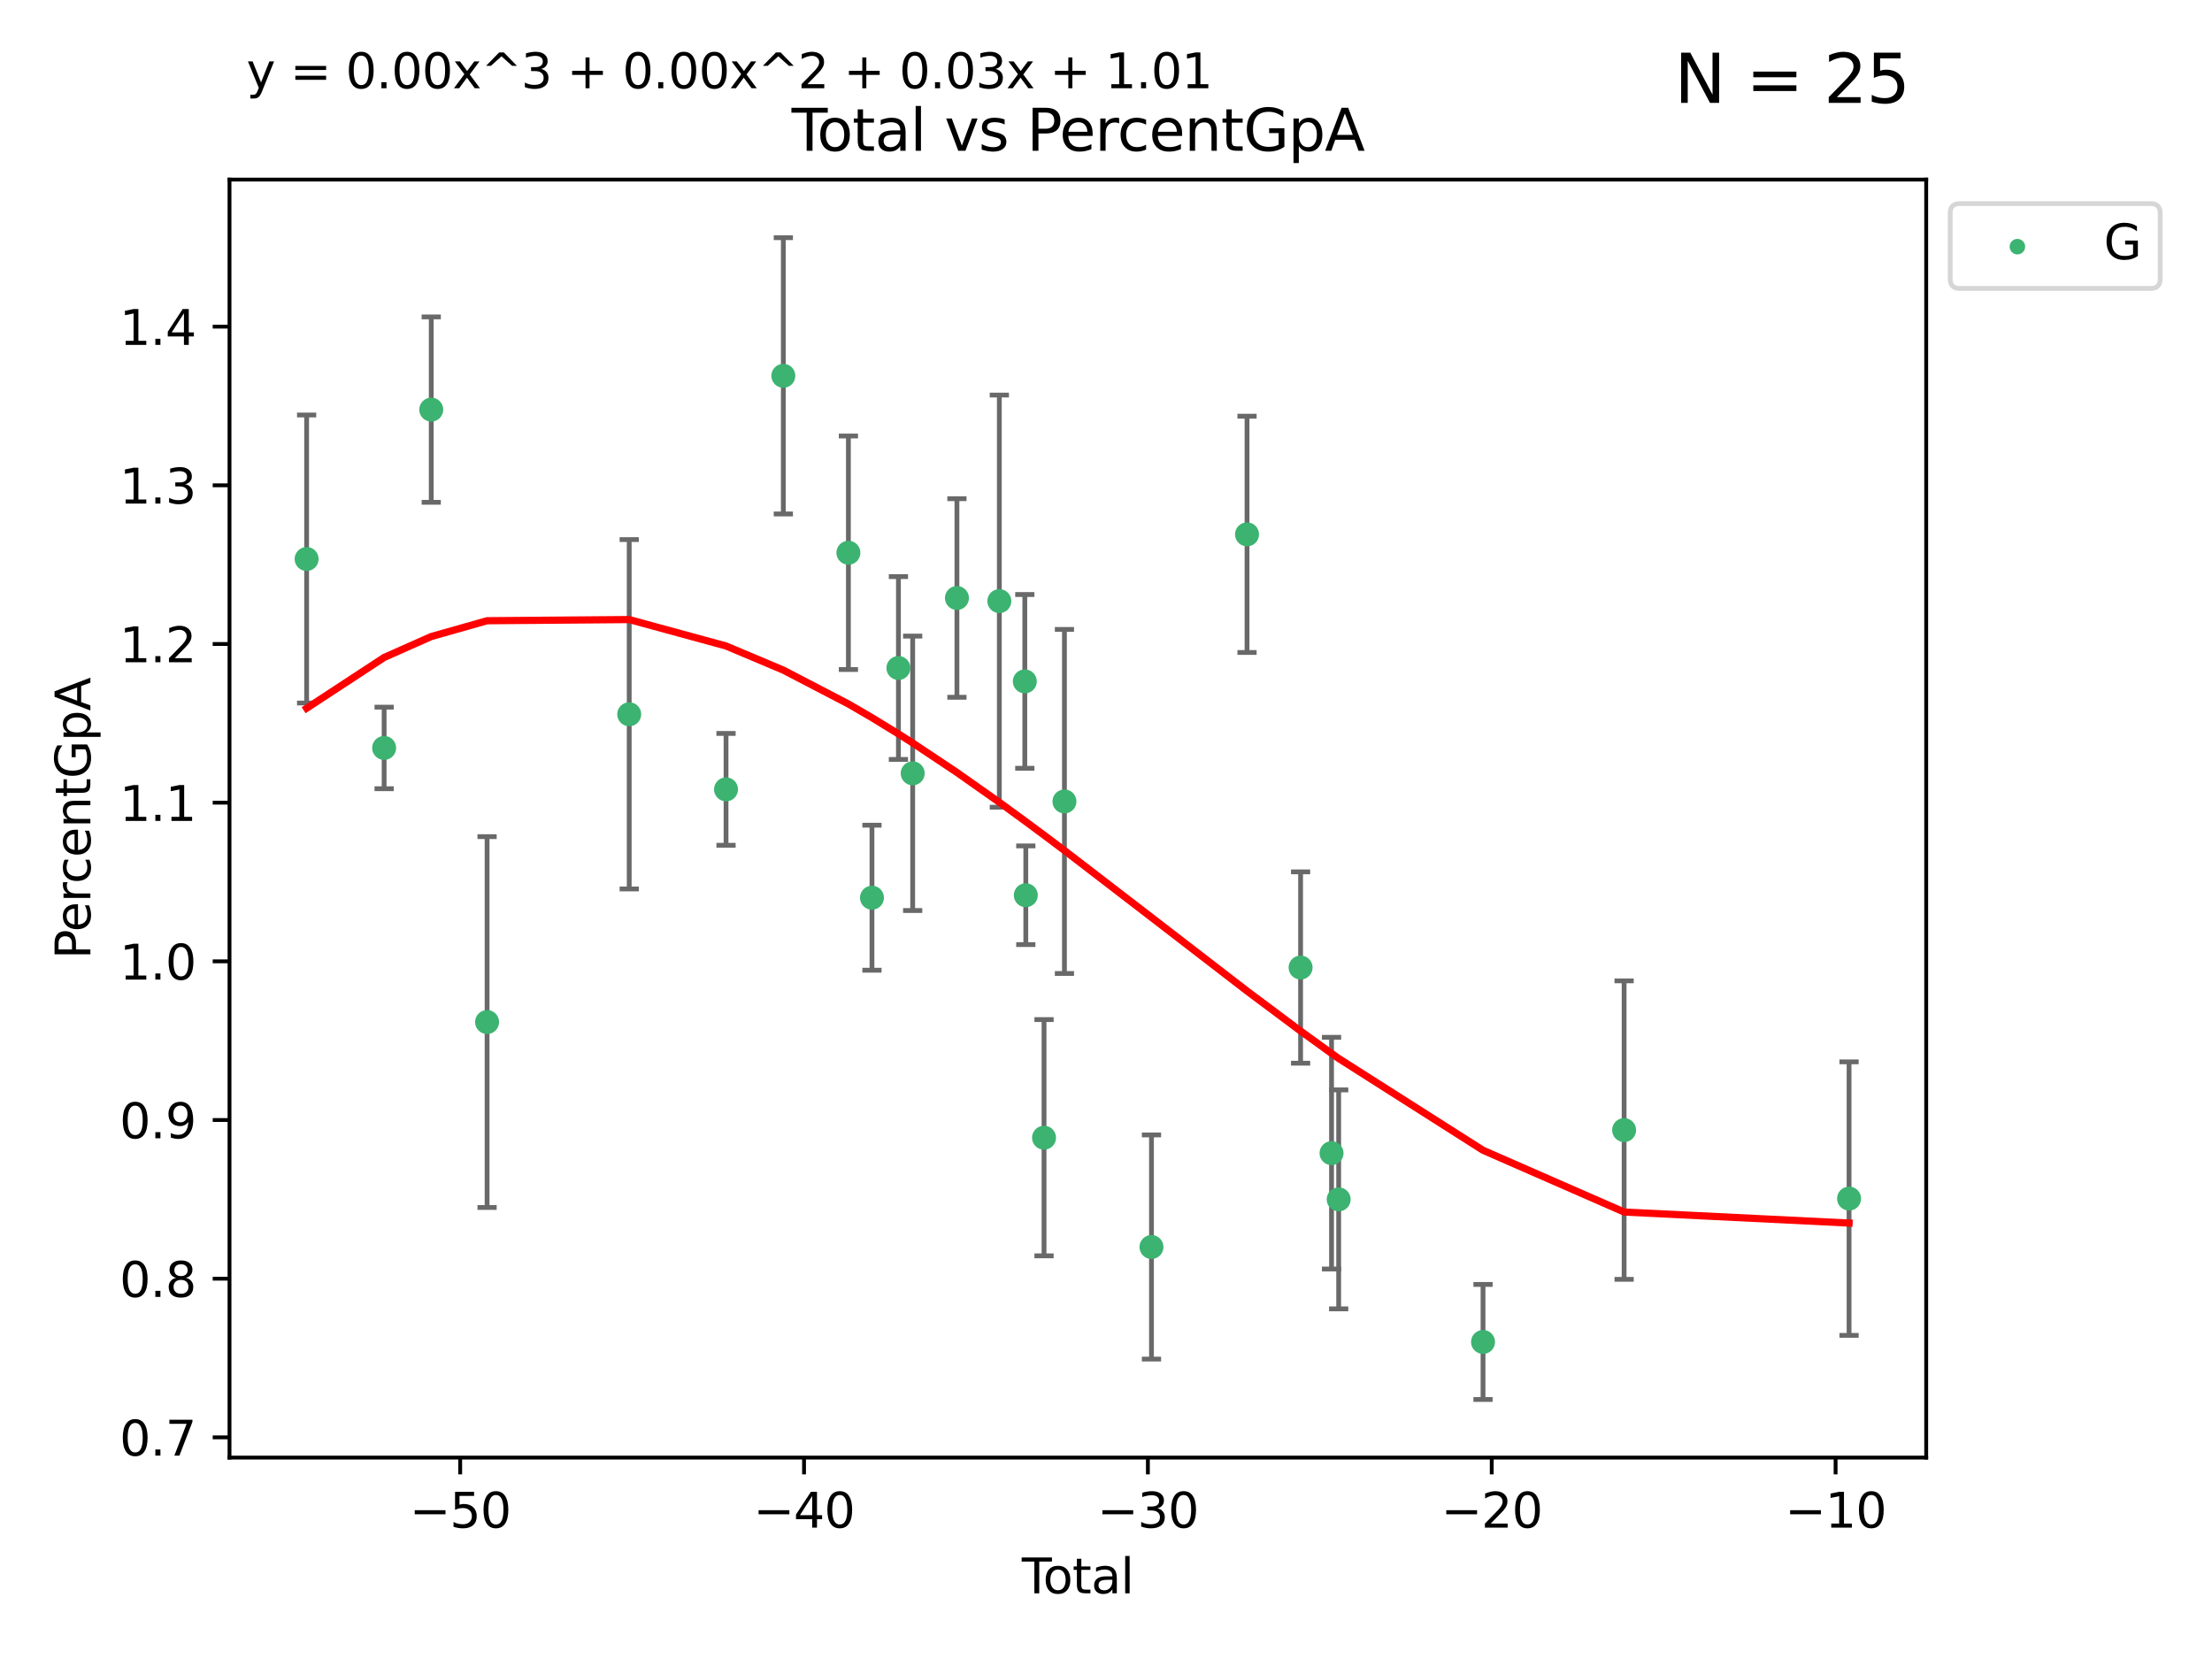 <?xml version="1.0" encoding="utf-8" standalone="no"?>
<!DOCTYPE svg PUBLIC "-//W3C//DTD SVG 1.1//EN"
  "http://www.w3.org/Graphics/SVG/1.1/DTD/svg11.dtd">
<svg xmlns:xlink="http://www.w3.org/1999/xlink" width="460.8pt" height="345.6pt" viewBox="0 0 460.8 345.6" xmlns="http://www.w3.org/2000/svg" version="1.1">
 <defs>
  <style type="text/css">*{stroke-linejoin: round; stroke-linecap: butt}</style>
 </defs>
 <g id="figure_1">
  <g id="patch_1">
   <path d="M 0 345.6 
L 460.8 345.6 
L 460.8 0 
L 0 0 
z
" style="fill: #ffffff"/>
  </g>
  <g id="axes_1">
   <g id="patch_2">
    <path d="M 47.81 303.64 
L 401.26 303.64 
L 401.26 37.411 
L 47.81 37.411 
z
" style="fill: #ffffff"/>
   </g>
   <g id="PathCollection_1">
    <defs>
     <path id="m20fba98074" d="M 0 1.118 
C 0.297 1.118 0.581 1 0.791 0.791 
C 1 0.581 1.118 0.297 1.118 0 
C 1.118 -0.297 1 -0.581 0.791 -0.791 
C 0.581 -1 0.297 -1.118 0 -1.118 
C -0.297 -1.118 -0.581 -1 -0.791 -0.791 
C -1 -0.581 -1.118 -0.297 -1.118 0 
C -1.118 0.297 -1 0.581 -0.791 0.791 
C -0.581 1 -0.297 1.118 0 1.118 
z
" style="stroke: #3cb371"/>
    </defs>
    <g clip-path="url(#pe7d09409d3)">
     <use xlink:href="#m20fba98074" x="63.876" y="116.451" style="fill: #3cb371; stroke: #3cb371"/>
     <use xlink:href="#m20fba98074" x="80.023" y="155.808" style="fill: #3cb371; stroke: #3cb371"/>
     <use xlink:href="#m20fba98074" x="89.836" y="85.33" style="fill: #3cb371; stroke: #3cb371"/>
     <use xlink:href="#m20fba98074" x="101.468" y="212.912" style="fill: #3cb371; stroke: #3cb371"/>
     <use xlink:href="#m20fba98074" x="131.077" y="148.794" style="fill: #3cb371; stroke: #3cb371"/>
     <use xlink:href="#m20fba98074" x="151.246" y="164.439" style="fill: #3cb371; stroke: #3cb371"/>
     <use xlink:href="#m20fba98074" x="163.184" y="78.289" style="fill: #3cb371; stroke: #3cb371"/>
     <use xlink:href="#m20fba98074" x="176.738" y="115.147" style="fill: #3cb371; stroke: #3cb371"/>
     <use xlink:href="#m20fba98074" x="181.647" y="187.009" style="fill: #3cb371; stroke: #3cb371"/>
     <use xlink:href="#m20fba98074" x="187.159" y="139.158" style="fill: #3cb371; stroke: #3cb371"/>
     <use xlink:href="#m20fba98074" x="190.128" y="161.096" style="fill: #3cb371; stroke: #3cb371"/>
     <use xlink:href="#m20fba98074" x="199.347" y="124.574" style="fill: #3cb371; stroke: #3cb371"/>
     <use xlink:href="#m20fba98074" x="208.179" y="125.226" style="fill: #3cb371; stroke: #3cb371"/>
     <use xlink:href="#m20fba98074" x="213.486" y="141.947" style="fill: #3cb371; stroke: #3cb371"/>
     <use xlink:href="#m20fba98074" x="213.693" y="186.493" style="fill: #3cb371; stroke: #3cb371"/>
     <use xlink:href="#m20fba98074" x="217.491" y="237.005" style="fill: #3cb371; stroke: #3cb371"/>
     <use xlink:href="#m20fba98074" x="221.743" y="166.954" style="fill: #3cb371; stroke: #3cb371"/>
     <use xlink:href="#m20fba98074" x="239.874" y="259.772" style="fill: #3cb371; stroke: #3cb371"/>
     <use xlink:href="#m20fba98074" x="259.778" y="111.315" style="fill: #3cb371; stroke: #3cb371"/>
     <use xlink:href="#m20fba98074" x="270.937" y="201.554" style="fill: #3cb371; stroke: #3cb371"/>
     <use xlink:href="#m20fba98074" x="277.384" y="240.221" style="fill: #3cb371; stroke: #3cb371"/>
     <use xlink:href="#m20fba98074" x="278.871" y="249.853" style="fill: #3cb371; stroke: #3cb371"/>
     <use xlink:href="#m20fba98074" x="308.941" y="279.555" style="fill: #3cb371; stroke: #3cb371"/>
     <use xlink:href="#m20fba98074" x="338.333" y="235.418" style="fill: #3cb371; stroke: #3cb371"/>
     <use xlink:href="#m20fba98074" x="385.194" y="249.689" style="fill: #3cb371; stroke: #3cb371"/>
    </g>
   </g>
   <g id="matplotlib.axis_1">
    <g id="xtick_1">
     <g id="line2d_1">
      <defs>
       <path id="m1346066642" d="M 0 0 
L 0 3.5 
" style="stroke: #000000; stroke-width: 0.8"/>
      </defs>
      <g>
       <use xlink:href="#m1346066642" x="95.864" y="303.64" style="stroke: #000000; stroke-width: 0.8"/>
      </g>
     </g>
     <g id="text_1">
      <!-- −50 -->
      <g transform="translate(85.312 318.238)scale(0.1 -0.1)">
       <defs>
        <path id="DejaVuSans-2212" d="M 678 2272 
L 4684 2272 
L 4684 1741 
L 678 1741 
L 678 2272 
z
" transform="scale(0.016)"/>
        <path id="DejaVuSans-35" d="M 691 4666 
L 3169 4666 
L 3169 4134 
L 1269 4134 
L 1269 2991 
Q 1406 3038 1543 3061 
Q 1681 3084 1819 3084 
Q 2600 3084 3056 2656 
Q 3513 2228 3513 1497 
Q 3513 744 3044 326 
Q 2575 -91 1722 -91 
Q 1428 -91 1123 -41 
Q 819 9 494 109 
L 494 744 
Q 775 591 1075 516 
Q 1375 441 1709 441 
Q 2250 441 2565 725 
Q 2881 1009 2881 1497 
Q 2881 1984 2565 2268 
Q 2250 2553 1709 2553 
Q 1456 2553 1204 2497 
Q 953 2441 691 2322 
L 691 4666 
z
" transform="scale(0.016)"/>
        <path id="DejaVuSans-30" d="M 2034 4250 
Q 1547 4250 1301 3770 
Q 1056 3291 1056 2328 
Q 1056 1369 1301 889 
Q 1547 409 2034 409 
Q 2525 409 2770 889 
Q 3016 1369 3016 2328 
Q 3016 3291 2770 3770 
Q 2525 4250 2034 4250 
z
M 2034 4750 
Q 2819 4750 3233 4129 
Q 3647 3509 3647 2328 
Q 3647 1150 3233 529 
Q 2819 -91 2034 -91 
Q 1250 -91 836 529 
Q 422 1150 422 2328 
Q 422 3509 836 4129 
Q 1250 4750 2034 4750 
z
" transform="scale(0.016)"/>
       </defs>
       <use xlink:href="#DejaVuSans-2212"/>
       <use xlink:href="#DejaVuSans-35" x="83.789"/>
       <use xlink:href="#DejaVuSans-30" x="147.412"/>
      </g>
     </g>
    </g>
    <g id="xtick_2">
     <g id="line2d_2">
      <g>
       <use xlink:href="#m1346066642" x="167.495" y="303.64" style="stroke: #000000; stroke-width: 0.8"/>
      </g>
     </g>
     <g id="text_2">
      <!-- −40 -->
      <g transform="translate(156.942 318.238)scale(0.1 -0.1)">
       <defs>
        <path id="DejaVuSans-34" d="M 2419 4116 
L 825 1625 
L 2419 1625 
L 2419 4116 
z
M 2253 4666 
L 3047 4666 
L 3047 1625 
L 3713 1625 
L 3713 1100 
L 3047 1100 
L 3047 0 
L 2419 0 
L 2419 1100 
L 313 1100 
L 313 1709 
L 2253 4666 
z
" transform="scale(0.016)"/>
       </defs>
       <use xlink:href="#DejaVuSans-2212"/>
       <use xlink:href="#DejaVuSans-34" x="83.789"/>
       <use xlink:href="#DejaVuSans-30" x="147.412"/>
      </g>
     </g>
    </g>
    <g id="xtick_3">
     <g id="line2d_3">
      <g>
       <use xlink:href="#m1346066642" x="239.125" y="303.64" style="stroke: #000000; stroke-width: 0.8"/>
      </g>
     </g>
     <g id="text_3">
      <!-- −30 -->
      <g transform="translate(228.573 318.238)scale(0.1 -0.1)">
       <defs>
        <path id="DejaVuSans-33" d="M 2597 2516 
Q 3050 2419 3304 2112 
Q 3559 1806 3559 1356 
Q 3559 666 3084 287 
Q 2609 -91 1734 -91 
Q 1441 -91 1130 -33 
Q 819 25 488 141 
L 488 750 
Q 750 597 1062 519 
Q 1375 441 1716 441 
Q 2309 441 2620 675 
Q 2931 909 2931 1356 
Q 2931 1769 2642 2001 
Q 2353 2234 1838 2234 
L 1294 2234 
L 1294 2753 
L 1863 2753 
Q 2328 2753 2575 2939 
Q 2822 3125 2822 3475 
Q 2822 3834 2567 4026 
Q 2313 4219 1838 4219 
Q 1578 4219 1281 4162 
Q 984 4106 628 3988 
L 628 4550 
Q 988 4650 1302 4700 
Q 1616 4750 1894 4750 
Q 2613 4750 3031 4423 
Q 3450 4097 3450 3541 
Q 3450 3153 3228 2886 
Q 3006 2619 2597 2516 
z
" transform="scale(0.016)"/>
       </defs>
       <use xlink:href="#DejaVuSans-2212"/>
       <use xlink:href="#DejaVuSans-33" x="83.789"/>
       <use xlink:href="#DejaVuSans-30" x="147.412"/>
      </g>
     </g>
    </g>
    <g id="xtick_4">
     <g id="line2d_4">
      <g>
       <use xlink:href="#m1346066642" x="310.756" y="303.64" style="stroke: #000000; stroke-width: 0.8"/>
      </g>
     </g>
     <g id="text_4">
      <!-- −20 -->
      <g transform="translate(300.203 318.238)scale(0.1 -0.1)">
       <defs>
        <path id="DejaVuSans-32" d="M 1228 531 
L 3431 531 
L 3431 0 
L 469 0 
L 469 531 
Q 828 903 1448 1529 
Q 2069 2156 2228 2338 
Q 2531 2678 2651 2914 
Q 2772 3150 2772 3378 
Q 2772 3750 2511 3984 
Q 2250 4219 1831 4219 
Q 1534 4219 1204 4116 
Q 875 4013 500 3803 
L 500 4441 
Q 881 4594 1212 4672 
Q 1544 4750 1819 4750 
Q 2544 4750 2975 4387 
Q 3406 4025 3406 3419 
Q 3406 3131 3298 2873 
Q 3191 2616 2906 2266 
Q 2828 2175 2409 1742 
Q 1991 1309 1228 531 
z
" transform="scale(0.016)"/>
       </defs>
       <use xlink:href="#DejaVuSans-2212"/>
       <use xlink:href="#DejaVuSans-32" x="83.789"/>
       <use xlink:href="#DejaVuSans-30" x="147.412"/>
      </g>
     </g>
    </g>
    <g id="xtick_5">
     <g id="line2d_5">
      <g>
       <use xlink:href="#m1346066642" x="382.386" y="303.64" style="stroke: #000000; stroke-width: 0.8"/>
      </g>
     </g>
     <g id="text_5">
      <!-- −10 -->
      <g transform="translate(371.834 318.238)scale(0.1 -0.1)">
       <defs>
        <path id="DejaVuSans-31" d="M 794 531 
L 1825 531 
L 1825 4091 
L 703 3866 
L 703 4441 
L 1819 4666 
L 2450 4666 
L 2450 531 
L 3481 531 
L 3481 0 
L 794 0 
L 794 531 
z
" transform="scale(0.016)"/>
       </defs>
       <use xlink:href="#DejaVuSans-2212"/>
       <use xlink:href="#DejaVuSans-31" x="83.789"/>
       <use xlink:href="#DejaVuSans-30" x="147.412"/>
      </g>
     </g>
    </g>
    <g id="text_6">
     <!-- Total -->
     <g transform="translate(212.858 331.917)scale(0.1 -0.1)">
      <defs>
       <path id="DejaVuSans-54" d="M -19 4666 
L 3928 4666 
L 3928 4134 
L 2272 4134 
L 2272 0 
L 1638 0 
L 1638 4134 
L -19 4134 
L -19 4666 
z
" transform="scale(0.016)"/>
       <path id="DejaVuSans-6f" d="M 1959 3097 
Q 1497 3097 1228 2736 
Q 959 2375 959 1747 
Q 959 1119 1226 758 
Q 1494 397 1959 397 
Q 2419 397 2687 759 
Q 2956 1122 2956 1747 
Q 2956 2369 2687 2733 
Q 2419 3097 1959 3097 
z
M 1959 3584 
Q 2709 3584 3137 3096 
Q 3566 2609 3566 1747 
Q 3566 888 3137 398 
Q 2709 -91 1959 -91 
Q 1206 -91 779 398 
Q 353 888 353 1747 
Q 353 2609 779 3096 
Q 1206 3584 1959 3584 
z
" transform="scale(0.016)"/>
       <path id="DejaVuSans-74" d="M 1172 4494 
L 1172 3500 
L 2356 3500 
L 2356 3053 
L 1172 3053 
L 1172 1153 
Q 1172 725 1289 603 
Q 1406 481 1766 481 
L 2356 481 
L 2356 0 
L 1766 0 
Q 1100 0 847 248 
Q 594 497 594 1153 
L 594 3053 
L 172 3053 
L 172 3500 
L 594 3500 
L 594 4494 
L 1172 4494 
z
" transform="scale(0.016)"/>
       <path id="DejaVuSans-61" d="M 2194 1759 
Q 1497 1759 1228 1600 
Q 959 1441 959 1056 
Q 959 750 1161 570 
Q 1363 391 1709 391 
Q 2188 391 2477 730 
Q 2766 1069 2766 1631 
L 2766 1759 
L 2194 1759 
z
M 3341 1997 
L 3341 0 
L 2766 0 
L 2766 531 
Q 2569 213 2275 61 
Q 1981 -91 1556 -91 
Q 1019 -91 701 211 
Q 384 513 384 1019 
Q 384 1609 779 1909 
Q 1175 2209 1959 2209 
L 2766 2209 
L 2766 2266 
Q 2766 2663 2505 2880 
Q 2244 3097 1772 3097 
Q 1472 3097 1187 3025 
Q 903 2953 641 2809 
L 641 3341 
Q 956 3463 1253 3523 
Q 1550 3584 1831 3584 
Q 2591 3584 2966 3190 
Q 3341 2797 3341 1997 
z
" transform="scale(0.016)"/>
       <path id="DejaVuSans-6c" d="M 603 4863 
L 1178 4863 
L 1178 0 
L 603 0 
L 603 4863 
z
" transform="scale(0.016)"/>
      </defs>
      <use xlink:href="#DejaVuSans-54"/>
      <use xlink:href="#DejaVuSans-6f" x="44.084"/>
      <use xlink:href="#DejaVuSans-74" x="105.266"/>
      <use xlink:href="#DejaVuSans-61" x="144.475"/>
      <use xlink:href="#DejaVuSans-6c" x="205.754"/>
     </g>
    </g>
   </g>
   <g id="matplotlib.axis_2">
    <g id="ytick_1">
     <g id="line2d_6">
      <defs>
       <path id="ma5663b2422" d="M 0 0 
L -3.5 0 
" style="stroke: #000000; stroke-width: 0.8"/>
      </defs>
      <g>
       <use xlink:href="#ma5663b2422" x="47.81" y="299.428" style="stroke: #000000; stroke-width: 0.8"/>
      </g>
     </g>
     <g id="text_7">
      <!-- 0.7 -->
      <g transform="translate(24.907 303.227)scale(0.1 -0.1)">
       <defs>
        <path id="DejaVuSans-2e" d="M 684 794 
L 1344 794 
L 1344 0 
L 684 0 
L 684 794 
z
" transform="scale(0.016)"/>
        <path id="DejaVuSans-37" d="M 525 4666 
L 3525 4666 
L 3525 4397 
L 1831 0 
L 1172 0 
L 2766 4134 
L 525 4134 
L 525 4666 
z
" transform="scale(0.016)"/>
       </defs>
       <use xlink:href="#DejaVuSans-30"/>
       <use xlink:href="#DejaVuSans-2e" x="63.623"/>
       <use xlink:href="#DejaVuSans-37" x="95.41"/>
      </g>
     </g>
    </g>
    <g id="ytick_2">
     <g id="line2d_7">
      <g>
       <use xlink:href="#ma5663b2422" x="47.81" y="266.374" style="stroke: #000000; stroke-width: 0.8"/>
      </g>
     </g>
     <g id="text_8">
      <!-- 0.8 -->
      <g transform="translate(24.907 270.173)scale(0.1 -0.1)">
       <defs>
        <path id="DejaVuSans-38" d="M 2034 2216 
Q 1584 2216 1326 1975 
Q 1069 1734 1069 1313 
Q 1069 891 1326 650 
Q 1584 409 2034 409 
Q 2484 409 2743 651 
Q 3003 894 3003 1313 
Q 3003 1734 2745 1975 
Q 2488 2216 2034 2216 
z
M 1403 2484 
Q 997 2584 770 2862 
Q 544 3141 544 3541 
Q 544 4100 942 4425 
Q 1341 4750 2034 4750 
Q 2731 4750 3128 4425 
Q 3525 4100 3525 3541 
Q 3525 3141 3298 2862 
Q 3072 2584 2669 2484 
Q 3125 2378 3379 2068 
Q 3634 1759 3634 1313 
Q 3634 634 3220 271 
Q 2806 -91 2034 -91 
Q 1263 -91 848 271 
Q 434 634 434 1313 
Q 434 1759 690 2068 
Q 947 2378 1403 2484 
z
M 1172 3481 
Q 1172 3119 1398 2916 
Q 1625 2713 2034 2713 
Q 2441 2713 2670 2916 
Q 2900 3119 2900 3481 
Q 2900 3844 2670 4047 
Q 2441 4250 2034 4250 
Q 1625 4250 1398 4047 
Q 1172 3844 1172 3481 
z
" transform="scale(0.016)"/>
       </defs>
       <use xlink:href="#DejaVuSans-30"/>
       <use xlink:href="#DejaVuSans-2e" x="63.623"/>
       <use xlink:href="#DejaVuSans-38" x="95.41"/>
      </g>
     </g>
    </g>
    <g id="ytick_3">
     <g id="line2d_8">
      <g>
       <use xlink:href="#ma5663b2422" x="47.81" y="233.319" style="stroke: #000000; stroke-width: 0.8"/>
      </g>
     </g>
     <g id="text_9">
      <!-- 0.9 -->
      <g transform="translate(24.907 237.118)scale(0.1 -0.1)">
       <defs>
        <path id="DejaVuSans-39" d="M 703 97 
L 703 672 
Q 941 559 1184 500 
Q 1428 441 1663 441 
Q 2288 441 2617 861 
Q 2947 1281 2994 2138 
Q 2813 1869 2534 1725 
Q 2256 1581 1919 1581 
Q 1219 1581 811 2004 
Q 403 2428 403 3163 
Q 403 3881 828 4315 
Q 1253 4750 1959 4750 
Q 2769 4750 3195 4129 
Q 3622 3509 3622 2328 
Q 3622 1225 3098 567 
Q 2575 -91 1691 -91 
Q 1453 -91 1209 -44 
Q 966 3 703 97 
z
M 1959 2075 
Q 2384 2075 2632 2365 
Q 2881 2656 2881 3163 
Q 2881 3666 2632 3958 
Q 2384 4250 1959 4250 
Q 1534 4250 1286 3958 
Q 1038 3666 1038 3163 
Q 1038 2656 1286 2365 
Q 1534 2075 1959 2075 
z
" transform="scale(0.016)"/>
       </defs>
       <use xlink:href="#DejaVuSans-30"/>
       <use xlink:href="#DejaVuSans-2e" x="63.623"/>
       <use xlink:href="#DejaVuSans-39" x="95.41"/>
      </g>
     </g>
    </g>
    <g id="ytick_4">
     <g id="line2d_9">
      <g>
       <use xlink:href="#ma5663b2422" x="47.81" y="200.265" style="stroke: #000000; stroke-width: 0.8"/>
      </g>
     </g>
     <g id="text_10">
      <!-- 1.0 -->
      <g transform="translate(24.907 204.064)scale(0.1 -0.1)">
       <use xlink:href="#DejaVuSans-31"/>
       <use xlink:href="#DejaVuSans-2e" x="63.623"/>
       <use xlink:href="#DejaVuSans-30" x="95.41"/>
      </g>
     </g>
    </g>
    <g id="ytick_5">
     <g id="line2d_10">
      <g>
       <use xlink:href="#ma5663b2422" x="47.81" y="167.21" style="stroke: #000000; stroke-width: 0.8"/>
      </g>
     </g>
     <g id="text_11">
      <!-- 1.1 -->
      <g transform="translate(24.907 171.01)scale(0.1 -0.1)">
       <use xlink:href="#DejaVuSans-31"/>
       <use xlink:href="#DejaVuSans-2e" x="63.623"/>
       <use xlink:href="#DejaVuSans-31" x="95.41"/>
      </g>
     </g>
    </g>
    <g id="ytick_6">
     <g id="line2d_11">
      <g>
       <use xlink:href="#ma5663b2422" x="47.81" y="134.156" style="stroke: #000000; stroke-width: 0.8"/>
      </g>
     </g>
     <g id="text_12">
      <!-- 1.2 -->
      <g transform="translate(24.907 137.955)scale(0.1 -0.1)">
       <use xlink:href="#DejaVuSans-31"/>
       <use xlink:href="#DejaVuSans-2e" x="63.623"/>
       <use xlink:href="#DejaVuSans-32" x="95.41"/>
      </g>
     </g>
    </g>
    <g id="ytick_7">
     <g id="line2d_12">
      <g>
       <use xlink:href="#ma5663b2422" x="47.81" y="101.101" style="stroke: #000000; stroke-width: 0.8"/>
      </g>
     </g>
     <g id="text_13">
      <!-- 1.3 -->
      <g transform="translate(24.907 104.901)scale(0.1 -0.1)">
       <use xlink:href="#DejaVuSans-31"/>
       <use xlink:href="#DejaVuSans-2e" x="63.623"/>
       <use xlink:href="#DejaVuSans-33" x="95.41"/>
      </g>
     </g>
    </g>
    <g id="ytick_8">
     <g id="line2d_13">
      <g>
       <use xlink:href="#ma5663b2422" x="47.81" y="68.047" style="stroke: #000000; stroke-width: 0.8"/>
      </g>
     </g>
     <g id="text_14">
      <!-- 1.4 -->
      <g transform="translate(24.907 71.846)scale(0.1 -0.1)">
       <use xlink:href="#DejaVuSans-31"/>
       <use xlink:href="#DejaVuSans-2e" x="63.623"/>
       <use xlink:href="#DejaVuSans-34" x="95.41"/>
      </g>
     </g>
    </g>
    <g id="text_15">
     <!-- PercentGpA -->
     <g transform="translate(18.827 199.802)rotate(-90)scale(0.1 -0.1)">
      <defs>
       <path id="DejaVuSans-50" d="M 1259 4147 
L 1259 2394 
L 2053 2394 
Q 2494 2394 2734 2622 
Q 2975 2850 2975 3272 
Q 2975 3691 2734 3919 
Q 2494 4147 2053 4147 
L 1259 4147 
z
M 628 4666 
L 2053 4666 
Q 2838 4666 3239 4311 
Q 3641 3956 3641 3272 
Q 3641 2581 3239 2228 
Q 2838 1875 2053 1875 
L 1259 1875 
L 1259 0 
L 628 0 
L 628 4666 
z
" transform="scale(0.016)"/>
       <path id="DejaVuSans-65" d="M 3597 1894 
L 3597 1613 
L 953 1613 
Q 991 1019 1311 708 
Q 1631 397 2203 397 
Q 2534 397 2845 478 
Q 3156 559 3463 722 
L 3463 178 
Q 3153 47 2828 -22 
Q 2503 -91 2169 -91 
Q 1331 -91 842 396 
Q 353 884 353 1716 
Q 353 2575 817 3079 
Q 1281 3584 2069 3584 
Q 2775 3584 3186 3129 
Q 3597 2675 3597 1894 
z
M 3022 2063 
Q 3016 2534 2758 2815 
Q 2500 3097 2075 3097 
Q 1594 3097 1305 2825 
Q 1016 2553 972 2059 
L 3022 2063 
z
" transform="scale(0.016)"/>
       <path id="DejaVuSans-72" d="M 2631 2963 
Q 2534 3019 2420 3045 
Q 2306 3072 2169 3072 
Q 1681 3072 1420 2755 
Q 1159 2438 1159 1844 
L 1159 0 
L 581 0 
L 581 3500 
L 1159 3500 
L 1159 2956 
Q 1341 3275 1631 3429 
Q 1922 3584 2338 3584 
Q 2397 3584 2469 3576 
Q 2541 3569 2628 3553 
L 2631 2963 
z
" transform="scale(0.016)"/>
       <path id="DejaVuSans-63" d="M 3122 3366 
L 3122 2828 
Q 2878 2963 2633 3030 
Q 2388 3097 2138 3097 
Q 1578 3097 1268 2742 
Q 959 2388 959 1747 
Q 959 1106 1268 751 
Q 1578 397 2138 397 
Q 2388 397 2633 464 
Q 2878 531 3122 666 
L 3122 134 
Q 2881 22 2623 -34 
Q 2366 -91 2075 -91 
Q 1284 -91 818 406 
Q 353 903 353 1747 
Q 353 2603 823 3093 
Q 1294 3584 2113 3584 
Q 2378 3584 2631 3529 
Q 2884 3475 3122 3366 
z
" transform="scale(0.016)"/>
       <path id="DejaVuSans-6e" d="M 3513 2113 
L 3513 0 
L 2938 0 
L 2938 2094 
Q 2938 2591 2744 2837 
Q 2550 3084 2163 3084 
Q 1697 3084 1428 2787 
Q 1159 2491 1159 1978 
L 1159 0 
L 581 0 
L 581 3500 
L 1159 3500 
L 1159 2956 
Q 1366 3272 1645 3428 
Q 1925 3584 2291 3584 
Q 2894 3584 3203 3211 
Q 3513 2838 3513 2113 
z
" transform="scale(0.016)"/>
       <path id="DejaVuSans-47" d="M 3809 666 
L 3809 1919 
L 2778 1919 
L 2778 2438 
L 4434 2438 
L 4434 434 
Q 4069 175 3628 42 
Q 3188 -91 2688 -91 
Q 1594 -91 976 548 
Q 359 1188 359 2328 
Q 359 3472 976 4111 
Q 1594 4750 2688 4750 
Q 3144 4750 3555 4637 
Q 3966 4525 4313 4306 
L 4313 3634 
Q 3963 3931 3569 4081 
Q 3175 4231 2741 4231 
Q 1884 4231 1454 3753 
Q 1025 3275 1025 2328 
Q 1025 1384 1454 906 
Q 1884 428 2741 428 
Q 3075 428 3337 486 
Q 3600 544 3809 666 
z
" transform="scale(0.016)"/>
       <path id="DejaVuSans-70" d="M 1159 525 
L 1159 -1331 
L 581 -1331 
L 581 3500 
L 1159 3500 
L 1159 2969 
Q 1341 3281 1617 3432 
Q 1894 3584 2278 3584 
Q 2916 3584 3314 3078 
Q 3713 2572 3713 1747 
Q 3713 922 3314 415 
Q 2916 -91 2278 -91 
Q 1894 -91 1617 61 
Q 1341 213 1159 525 
z
M 3116 1747 
Q 3116 2381 2855 2742 
Q 2594 3103 2138 3103 
Q 1681 3103 1420 2742 
Q 1159 2381 1159 1747 
Q 1159 1113 1420 752 
Q 1681 391 2138 391 
Q 2594 391 2855 752 
Q 3116 1113 3116 1747 
z
" transform="scale(0.016)"/>
       <path id="DejaVuSans-41" d="M 2188 4044 
L 1331 1722 
L 3047 1722 
L 2188 4044 
z
M 1831 4666 
L 2547 4666 
L 4325 0 
L 3669 0 
L 3244 1197 
L 1141 1197 
L 716 0 
L 50 0 
L 1831 4666 
z
" transform="scale(0.016)"/>
      </defs>
      <use xlink:href="#DejaVuSans-50"/>
      <use xlink:href="#DejaVuSans-65" x="56.678"/>
      <use xlink:href="#DejaVuSans-72" x="118.201"/>
      <use xlink:href="#DejaVuSans-63" x="157.064"/>
      <use xlink:href="#DejaVuSans-65" x="212.045"/>
      <use xlink:href="#DejaVuSans-6e" x="273.568"/>
      <use xlink:href="#DejaVuSans-74" x="336.947"/>
      <use xlink:href="#DejaVuSans-47" x="376.156"/>
      <use xlink:href="#DejaVuSans-70" x="453.646"/>
      <use xlink:href="#DejaVuSans-41" x="517.123"/>
     </g>
    </g>
   </g>
   <g id="LineCollection_1">
    <path d="M 63.876 146.451 
L 63.876 86.452 
" clip-path="url(#pe7d09409d3)" style="fill: none; stroke: #696969"/>
    <path d="M 80.023 164.303 
L 80.023 147.313 
" clip-path="url(#pe7d09409d3)" style="fill: none; stroke: #696969"/>
    <path d="M 89.836 104.642 
L 89.836 66.018 
" clip-path="url(#pe7d09409d3)" style="fill: none; stroke: #696969"/>
    <path d="M 101.468 251.538 
L 101.468 174.285 
" clip-path="url(#pe7d09409d3)" style="fill: none; stroke: #696969"/>
    <path d="M 131.077 185.183 
L 131.077 112.406 
" clip-path="url(#pe7d09409d3)" style="fill: none; stroke: #696969"/>
    <path d="M 151.246 176.089 
L 151.246 152.79 
" clip-path="url(#pe7d09409d3)" style="fill: none; stroke: #696969"/>
    <path d="M 163.184 107.066 
L 163.184 49.513 
" clip-path="url(#pe7d09409d3)" style="fill: none; stroke: #696969"/>
    <path d="M 176.738 139.471 
L 176.738 90.823 
" clip-path="url(#pe7d09409d3)" style="fill: none; stroke: #696969"/>
    <path d="M 181.647 202.114 
L 181.647 171.903 
" clip-path="url(#pe7d09409d3)" style="fill: none; stroke: #696969"/>
    <path d="M 187.159 158.203 
L 187.159 120.114 
" clip-path="url(#pe7d09409d3)" style="fill: none; stroke: #696969"/>
    <path d="M 190.128 189.678 
L 190.128 132.513 
" clip-path="url(#pe7d09409d3)" style="fill: none; stroke: #696969"/>
    <path d="M 199.347 145.255 
L 199.347 103.892 
" clip-path="url(#pe7d09409d3)" style="fill: none; stroke: #696969"/>
    <path d="M 208.179 168.153 
L 208.179 82.299 
" clip-path="url(#pe7d09409d3)" style="fill: none; stroke: #696969"/>
    <path d="M 213.486 160.042 
L 213.486 123.851 
" clip-path="url(#pe7d09409d3)" style="fill: none; stroke: #696969"/>
    <path d="M 213.693 196.77 
L 213.693 176.215 
" clip-path="url(#pe7d09409d3)" style="fill: none; stroke: #696969"/>
    <path d="M 217.491 261.611 
L 217.491 212.399 
" clip-path="url(#pe7d09409d3)" style="fill: none; stroke: #696969"/>
    <path d="M 221.743 202.791 
L 221.743 131.117 
" clip-path="url(#pe7d09409d3)" style="fill: none; stroke: #696969"/>
    <path d="M 239.874 283.119 
L 239.874 236.424 
" clip-path="url(#pe7d09409d3)" style="fill: none; stroke: #696969"/>
    <path d="M 259.778 135.924 
L 259.778 86.706 
" clip-path="url(#pe7d09409d3)" style="fill: none; stroke: #696969"/>
    <path d="M 270.937 221.487 
L 270.937 181.622 
" clip-path="url(#pe7d09409d3)" style="fill: none; stroke: #696969"/>
    <path d="M 277.384 264.354 
L 277.384 216.089 
" clip-path="url(#pe7d09409d3)" style="fill: none; stroke: #696969"/>
    <path d="M 278.871 272.659 
L 278.871 227.047 
" clip-path="url(#pe7d09409d3)" style="fill: none; stroke: #696969"/>
    <path d="M 308.941 291.539 
L 308.941 267.57 
" clip-path="url(#pe7d09409d3)" style="fill: none; stroke: #696969"/>
    <path d="M 338.333 266.507 
L 338.333 204.329 
" clip-path="url(#pe7d09409d3)" style="fill: none; stroke: #696969"/>
    <path d="M 385.194 278.18 
L 385.194 221.199 
" clip-path="url(#pe7d09409d3)" style="fill: none; stroke: #696969"/>
   </g>
   <g id="line2d_14">
    <defs>
     <path id="mf7103a16d9" d="M 2 0 
L -2 -0 
" style="stroke: #696969"/>
    </defs>
    <g clip-path="url(#pe7d09409d3)">
     <use xlink:href="#mf7103a16d9" x="63.876" y="146.451" style="fill: #696969; stroke: #696969"/>
     <use xlink:href="#mf7103a16d9" x="80.023" y="164.303" style="fill: #696969; stroke: #696969"/>
     <use xlink:href="#mf7103a16d9" x="89.836" y="104.642" style="fill: #696969; stroke: #696969"/>
     <use xlink:href="#mf7103a16d9" x="101.468" y="251.538" style="fill: #696969; stroke: #696969"/>
     <use xlink:href="#mf7103a16d9" x="131.077" y="185.183" style="fill: #696969; stroke: #696969"/>
     <use xlink:href="#mf7103a16d9" x="151.246" y="176.089" style="fill: #696969; stroke: #696969"/>
     <use xlink:href="#mf7103a16d9" x="163.184" y="107.066" style="fill: #696969; stroke: #696969"/>
     <use xlink:href="#mf7103a16d9" x="176.738" y="139.471" style="fill: #696969; stroke: #696969"/>
     <use xlink:href="#mf7103a16d9" x="181.647" y="202.114" style="fill: #696969; stroke: #696969"/>
     <use xlink:href="#mf7103a16d9" x="187.159" y="158.203" style="fill: #696969; stroke: #696969"/>
     <use xlink:href="#mf7103a16d9" x="190.128" y="189.678" style="fill: #696969; stroke: #696969"/>
     <use xlink:href="#mf7103a16d9" x="199.347" y="145.255" style="fill: #696969; stroke: #696969"/>
     <use xlink:href="#mf7103a16d9" x="208.179" y="168.153" style="fill: #696969; stroke: #696969"/>
     <use xlink:href="#mf7103a16d9" x="213.486" y="160.042" style="fill: #696969; stroke: #696969"/>
     <use xlink:href="#mf7103a16d9" x="213.693" y="196.77" style="fill: #696969; stroke: #696969"/>
     <use xlink:href="#mf7103a16d9" x="217.491" y="261.611" style="fill: #696969; stroke: #696969"/>
     <use xlink:href="#mf7103a16d9" x="221.743" y="202.791" style="fill: #696969; stroke: #696969"/>
     <use xlink:href="#mf7103a16d9" x="239.874" y="283.119" style="fill: #696969; stroke: #696969"/>
     <use xlink:href="#mf7103a16d9" x="259.778" y="135.924" style="fill: #696969; stroke: #696969"/>
     <use xlink:href="#mf7103a16d9" x="270.937" y="221.487" style="fill: #696969; stroke: #696969"/>
     <use xlink:href="#mf7103a16d9" x="277.384" y="264.354" style="fill: #696969; stroke: #696969"/>
     <use xlink:href="#mf7103a16d9" x="278.871" y="272.659" style="fill: #696969; stroke: #696969"/>
     <use xlink:href="#mf7103a16d9" x="308.941" y="291.539" style="fill: #696969; stroke: #696969"/>
     <use xlink:href="#mf7103a16d9" x="338.333" y="266.507" style="fill: #696969; stroke: #696969"/>
     <use xlink:href="#mf7103a16d9" x="385.194" y="278.18" style="fill: #696969; stroke: #696969"/>
    </g>
   </g>
   <g id="line2d_15">
    <g clip-path="url(#pe7d09409d3)">
     <use xlink:href="#mf7103a16d9" x="63.876" y="86.452" style="fill: #696969; stroke: #696969"/>
     <use xlink:href="#mf7103a16d9" x="80.023" y="147.313" style="fill: #696969; stroke: #696969"/>
     <use xlink:href="#mf7103a16d9" x="89.836" y="66.018" style="fill: #696969; stroke: #696969"/>
     <use xlink:href="#mf7103a16d9" x="101.468" y="174.285" style="fill: #696969; stroke: #696969"/>
     <use xlink:href="#mf7103a16d9" x="131.077" y="112.406" style="fill: #696969; stroke: #696969"/>
     <use xlink:href="#mf7103a16d9" x="151.246" y="152.79" style="fill: #696969; stroke: #696969"/>
     <use xlink:href="#mf7103a16d9" x="163.184" y="49.513" style="fill: #696969; stroke: #696969"/>
     <use xlink:href="#mf7103a16d9" x="176.738" y="90.823" style="fill: #696969; stroke: #696969"/>
     <use xlink:href="#mf7103a16d9" x="181.647" y="171.903" style="fill: #696969; stroke: #696969"/>
     <use xlink:href="#mf7103a16d9" x="187.159" y="120.114" style="fill: #696969; stroke: #696969"/>
     <use xlink:href="#mf7103a16d9" x="190.128" y="132.513" style="fill: #696969; stroke: #696969"/>
     <use xlink:href="#mf7103a16d9" x="199.347" y="103.892" style="fill: #696969; stroke: #696969"/>
     <use xlink:href="#mf7103a16d9" x="208.179" y="82.299" style="fill: #696969; stroke: #696969"/>
     <use xlink:href="#mf7103a16d9" x="213.486" y="123.851" style="fill: #696969; stroke: #696969"/>
     <use xlink:href="#mf7103a16d9" x="213.693" y="176.215" style="fill: #696969; stroke: #696969"/>
     <use xlink:href="#mf7103a16d9" x="217.491" y="212.399" style="fill: #696969; stroke: #696969"/>
     <use xlink:href="#mf7103a16d9" x="221.743" y="131.117" style="fill: #696969; stroke: #696969"/>
     <use xlink:href="#mf7103a16d9" x="239.874" y="236.424" style="fill: #696969; stroke: #696969"/>
     <use xlink:href="#mf7103a16d9" x="259.778" y="86.706" style="fill: #696969; stroke: #696969"/>
     <use xlink:href="#mf7103a16d9" x="270.937" y="181.622" style="fill: #696969; stroke: #696969"/>
     <use xlink:href="#mf7103a16d9" x="277.384" y="216.089" style="fill: #696969; stroke: #696969"/>
     <use xlink:href="#mf7103a16d9" x="278.871" y="227.047" style="fill: #696969; stroke: #696969"/>
     <use xlink:href="#mf7103a16d9" x="308.941" y="267.57" style="fill: #696969; stroke: #696969"/>
     <use xlink:href="#mf7103a16d9" x="338.333" y="204.329" style="fill: #696969; stroke: #696969"/>
     <use xlink:href="#mf7103a16d9" x="385.194" y="221.199" style="fill: #696969; stroke: #696969"/>
    </g>
   </g>
   <g id="line2d_16">
    <path d="M 63.876 147.542 
L 80.023 136.961 
L 89.836 132.602 
L 101.468 129.309 
L 131.077 129.065 
L 151.246 134.569 
L 163.184 139.6 
L 176.738 146.648 
L 181.647 149.506 
L 187.159 152.885 
L 190.128 154.775 
L 199.347 160.917 
L 208.179 167.138 
L 213.486 171.004 
L 213.693 171.157 
L 217.491 173.975 
L 221.743 177.171 
L 239.874 191.107 
L 259.778 206.447 
L 270.937 214.785 
L 277.384 219.445 
L 278.871 220.5 
L 308.941 239.624 
L 338.333 252.488 
L 385.194 254.787 
" clip-path="url(#pe7d09409d3)" style="fill: none; stroke: #ff0000; stroke-width: 1.5; stroke-linecap: square"/>
   </g>
   <g id="line2d_17">
    <defs>
     <path id="m94d5d495bf" d="M 0 2 
C 0.53 2 1.039 1.789 1.414 1.414 
C 1.789 1.039 2 0.53 2 0 
C 2 -0.53 1.789 -1.039 1.414 -1.414 
C 1.039 -1.789 0.53 -2 0 -2 
C -0.53 -2 -1.039 -1.789 -1.414 -1.414 
C -1.789 -1.039 -2 -0.53 -2 0 
C -2 0.53 -1.789 1.039 -1.414 1.414 
C -1.039 1.789 -0.53 2 0 2 
z
" style="stroke: #3cb371"/>
    </defs>
    <g clip-path="url(#pe7d09409d3)">
     <use xlink:href="#m94d5d495bf" x="63.876" y="116.451" style="fill: #3cb371; stroke: #3cb371"/>
     <use xlink:href="#m94d5d495bf" x="80.023" y="155.808" style="fill: #3cb371; stroke: #3cb371"/>
     <use xlink:href="#m94d5d495bf" x="89.836" y="85.33" style="fill: #3cb371; stroke: #3cb371"/>
     <use xlink:href="#m94d5d495bf" x="101.468" y="212.912" style="fill: #3cb371; stroke: #3cb371"/>
     <use xlink:href="#m94d5d495bf" x="131.077" y="148.794" style="fill: #3cb371; stroke: #3cb371"/>
     <use xlink:href="#m94d5d495bf" x="151.246" y="164.439" style="fill: #3cb371; stroke: #3cb371"/>
     <use xlink:href="#m94d5d495bf" x="163.184" y="78.289" style="fill: #3cb371; stroke: #3cb371"/>
     <use xlink:href="#m94d5d495bf" x="176.738" y="115.147" style="fill: #3cb371; stroke: #3cb371"/>
     <use xlink:href="#m94d5d495bf" x="181.647" y="187.009" style="fill: #3cb371; stroke: #3cb371"/>
     <use xlink:href="#m94d5d495bf" x="187.159" y="139.158" style="fill: #3cb371; stroke: #3cb371"/>
     <use xlink:href="#m94d5d495bf" x="190.128" y="161.096" style="fill: #3cb371; stroke: #3cb371"/>
     <use xlink:href="#m94d5d495bf" x="199.347" y="124.574" style="fill: #3cb371; stroke: #3cb371"/>
     <use xlink:href="#m94d5d495bf" x="208.179" y="125.226" style="fill: #3cb371; stroke: #3cb371"/>
     <use xlink:href="#m94d5d495bf" x="213.486" y="141.947" style="fill: #3cb371; stroke: #3cb371"/>
     <use xlink:href="#m94d5d495bf" x="213.693" y="186.493" style="fill: #3cb371; stroke: #3cb371"/>
     <use xlink:href="#m94d5d495bf" x="217.491" y="237.005" style="fill: #3cb371; stroke: #3cb371"/>
     <use xlink:href="#m94d5d495bf" x="221.743" y="166.954" style="fill: #3cb371; stroke: #3cb371"/>
     <use xlink:href="#m94d5d495bf" x="239.874" y="259.772" style="fill: #3cb371; stroke: #3cb371"/>
     <use xlink:href="#m94d5d495bf" x="259.778" y="111.315" style="fill: #3cb371; stroke: #3cb371"/>
     <use xlink:href="#m94d5d495bf" x="270.937" y="201.554" style="fill: #3cb371; stroke: #3cb371"/>
     <use xlink:href="#m94d5d495bf" x="277.384" y="240.221" style="fill: #3cb371; stroke: #3cb371"/>
     <use xlink:href="#m94d5d495bf" x="278.871" y="249.853" style="fill: #3cb371; stroke: #3cb371"/>
     <use xlink:href="#m94d5d495bf" x="308.941" y="279.555" style="fill: #3cb371; stroke: #3cb371"/>
     <use xlink:href="#m94d5d495bf" x="338.333" y="235.418" style="fill: #3cb371; stroke: #3cb371"/>
     <use xlink:href="#m94d5d495bf" x="385.194" y="249.689" style="fill: #3cb371; stroke: #3cb371"/>
    </g>
   </g>
   <g id="patch_3">
    <path d="M 47.81 303.64 
L 47.81 37.411 
" style="fill: none; stroke: #000000; stroke-width: 0.8; stroke-linejoin: miter; stroke-linecap: square"/>
   </g>
   <g id="patch_4">
    <path d="M 401.26 303.64 
L 401.26 37.411 
" style="fill: none; stroke: #000000; stroke-width: 0.8; stroke-linejoin: miter; stroke-linecap: square"/>
   </g>
   <g id="patch_5">
    <path d="M 47.81 303.64 
L 401.26 303.64 
" style="fill: none; stroke: #000000; stroke-width: 0.8; stroke-linejoin: miter; stroke-linecap: square"/>
   </g>
   <g id="patch_6">
    <path d="M 47.81 37.411 
L 401.26 37.411 
" style="fill: none; stroke: #000000; stroke-width: 0.8; stroke-linejoin: miter; stroke-linecap: square"/>
   </g>
   <g id="text_16">
    <!-- N = 25 -->
    <g transform="translate(348.806 21.426)scale(0.14 -0.14)">
     <defs>
      <path id="DejaVuSans-4e" d="M 628 4666 
L 1478 4666 
L 3547 763 
L 3547 4666 
L 4159 4666 
L 4159 0 
L 3309 0 
L 1241 3903 
L 1241 0 
L 628 0 
L 628 4666 
z
" transform="scale(0.016)"/>
      <path id="DejaVuSans-20" transform="scale(0.016)"/>
      <path id="DejaVuSans-3d" d="M 678 2906 
L 4684 2906 
L 4684 2381 
L 678 2381 
L 678 2906 
z
M 678 1631 
L 4684 1631 
L 4684 1100 
L 678 1100 
L 678 1631 
z
" transform="scale(0.016)"/>
     </defs>
     <use xlink:href="#DejaVuSans-4e"/>
     <use xlink:href="#DejaVuSans-20" x="74.805"/>
     <use xlink:href="#DejaVuSans-3d" x="106.592"/>
     <use xlink:href="#DejaVuSans-20" x="190.381"/>
     <use xlink:href="#DejaVuSans-32" x="222.168"/>
     <use xlink:href="#DejaVuSans-35" x="285.791"/>
    </g>
   </g>
   <g id="text_17">
    <!-- y = 0.00x^3 + 0.00x^2 + 0.03x + 1.01 -->
    <g transform="translate(51.344 18.387)scale(0.1 -0.1)">
     <defs>
      <path id="DejaVuSans-79" d="M 2059 -325 
Q 1816 -950 1584 -1140 
Q 1353 -1331 966 -1331 
L 506 -1331 
L 506 -850 
L 844 -850 
Q 1081 -850 1212 -737 
Q 1344 -625 1503 -206 
L 1606 56 
L 191 3500 
L 800 3500 
L 1894 763 
L 2988 3500 
L 3597 3500 
L 2059 -325 
z
" transform="scale(0.016)"/>
      <path id="DejaVuSans-78" d="M 3513 3500 
L 2247 1797 
L 3578 0 
L 2900 0 
L 1881 1375 
L 863 0 
L 184 0 
L 1544 1831 
L 300 3500 
L 978 3500 
L 1906 2253 
L 2834 3500 
L 3513 3500 
z
" transform="scale(0.016)"/>
      <path id="DejaVuSans-5e" d="M 2988 4666 
L 4684 2925 
L 4056 2925 
L 2681 4159 
L 1306 2925 
L 678 2925 
L 2375 4666 
L 2988 4666 
z
" transform="scale(0.016)"/>
      <path id="DejaVuSans-2b" d="M 2944 4013 
L 2944 2272 
L 4684 2272 
L 4684 1741 
L 2944 1741 
L 2944 0 
L 2419 0 
L 2419 1741 
L 678 1741 
L 678 2272 
L 2419 2272 
L 2419 4013 
L 2944 4013 
z
" transform="scale(0.016)"/>
     </defs>
     <use xlink:href="#DejaVuSans-79"/>
     <use xlink:href="#DejaVuSans-20" x="59.18"/>
     <use xlink:href="#DejaVuSans-3d" x="90.967"/>
     <use xlink:href="#DejaVuSans-20" x="174.756"/>
     <use xlink:href="#DejaVuSans-30" x="206.543"/>
     <use xlink:href="#DejaVuSans-2e" x="270.166"/>
     <use xlink:href="#DejaVuSans-30" x="301.953"/>
     <use xlink:href="#DejaVuSans-30" x="365.576"/>
     <use xlink:href="#DejaVuSans-78" x="429.199"/>
     <use xlink:href="#DejaVuSans-5e" x="488.379"/>
     <use xlink:href="#DejaVuSans-33" x="572.168"/>
     <use xlink:href="#DejaVuSans-20" x="635.791"/>
     <use xlink:href="#DejaVuSans-2b" x="667.578"/>
     <use xlink:href="#DejaVuSans-20" x="751.367"/>
     <use xlink:href="#DejaVuSans-30" x="783.154"/>
     <use xlink:href="#DejaVuSans-2e" x="846.777"/>
     <use xlink:href="#DejaVuSans-30" x="878.564"/>
     <use xlink:href="#DejaVuSans-30" x="942.188"/>
     <use xlink:href="#DejaVuSans-78" x="1005.811"/>
     <use xlink:href="#DejaVuSans-5e" x="1064.99"/>
     <use xlink:href="#DejaVuSans-32" x="1148.779"/>
     <use xlink:href="#DejaVuSans-20" x="1212.402"/>
     <use xlink:href="#DejaVuSans-2b" x="1244.189"/>
     <use xlink:href="#DejaVuSans-20" x="1327.979"/>
     <use xlink:href="#DejaVuSans-30" x="1359.766"/>
     <use xlink:href="#DejaVuSans-2e" x="1423.389"/>
     <use xlink:href="#DejaVuSans-30" x="1455.176"/>
     <use xlink:href="#DejaVuSans-33" x="1518.799"/>
     <use xlink:href="#DejaVuSans-78" x="1582.422"/>
     <use xlink:href="#DejaVuSans-20" x="1641.602"/>
     <use xlink:href="#DejaVuSans-2b" x="1673.389"/>
     <use xlink:href="#DejaVuSans-20" x="1757.178"/>
     <use xlink:href="#DejaVuSans-31" x="1788.965"/>
     <use xlink:href="#DejaVuSans-2e" x="1852.588"/>
     <use xlink:href="#DejaVuSans-30" x="1884.375"/>
     <use xlink:href="#DejaVuSans-31" x="1947.998"/>
    </g>
   </g>
   <g id="text_18">
    <!-- Total vs PercentGpA -->
    <g transform="translate(164.901 31.411)scale(0.12 -0.12)">
     <defs>
      <path id="DejaVuSans-76" d="M 191 3500 
L 800 3500 
L 1894 563 
L 2988 3500 
L 3597 3500 
L 2284 0 
L 1503 0 
L 191 3500 
z
" transform="scale(0.016)"/>
      <path id="DejaVuSans-73" d="M 2834 3397 
L 2834 2853 
Q 2591 2978 2328 3040 
Q 2066 3103 1784 3103 
Q 1356 3103 1142 2972 
Q 928 2841 928 2578 
Q 928 2378 1081 2264 
Q 1234 2150 1697 2047 
L 1894 2003 
Q 2506 1872 2764 1633 
Q 3022 1394 3022 966 
Q 3022 478 2636 193 
Q 2250 -91 1575 -91 
Q 1294 -91 989 -36 
Q 684 19 347 128 
L 347 722 
Q 666 556 975 473 
Q 1284 391 1588 391 
Q 1994 391 2212 530 
Q 2431 669 2431 922 
Q 2431 1156 2273 1281 
Q 2116 1406 1581 1522 
L 1381 1569 
Q 847 1681 609 1914 
Q 372 2147 372 2553 
Q 372 3047 722 3315 
Q 1072 3584 1716 3584 
Q 2034 3584 2315 3537 
Q 2597 3491 2834 3397 
z
" transform="scale(0.016)"/>
     </defs>
     <use xlink:href="#DejaVuSans-54"/>
     <use xlink:href="#DejaVuSans-6f" x="44.084"/>
     <use xlink:href="#DejaVuSans-74" x="105.266"/>
     <use xlink:href="#DejaVuSans-61" x="144.475"/>
     <use xlink:href="#DejaVuSans-6c" x="205.754"/>
     <use xlink:href="#DejaVuSans-20" x="233.537"/>
     <use xlink:href="#DejaVuSans-76" x="265.324"/>
     <use xlink:href="#DejaVuSans-73" x="324.504"/>
     <use xlink:href="#DejaVuSans-20" x="376.604"/>
     <use xlink:href="#DejaVuSans-50" x="408.391"/>
     <use xlink:href="#DejaVuSans-65" x="465.068"/>
     <use xlink:href="#DejaVuSans-72" x="526.592"/>
     <use xlink:href="#DejaVuSans-63" x="565.455"/>
     <use xlink:href="#DejaVuSans-65" x="620.436"/>
     <use xlink:href="#DejaVuSans-6e" x="681.959"/>
     <use xlink:href="#DejaVuSans-74" x="745.338"/>
     <use xlink:href="#DejaVuSans-47" x="784.547"/>
     <use xlink:href="#DejaVuSans-70" x="862.037"/>
     <use xlink:href="#DejaVuSans-41" x="925.514"/>
    </g>
   </g>
   <g id="legend_1">
    <g id="patch_7">
     <path d="M 408.26 60.089 
L 448.008 60.089 
Q 450.008 60.089 450.008 58.089 
L 450.008 44.411 
Q 450.008 42.411 448.008 42.411 
L 408.26 42.411 
Q 406.26 42.411 406.26 44.411 
L 406.26 58.089 
Q 406.26 60.089 408.26 60.089 
z
" style="fill: #ffffff; opacity: 0.8; stroke: #cccccc; stroke-linejoin: miter"/>
    </g>
    <g id="PathCollection_2">
     <g>
      <use xlink:href="#m20fba98074" x="420.26" y="51.385" style="fill: #3cb371; stroke: #3cb371"/>
     </g>
    </g>
    <g id="text_19">
     <!-- G -->
     <g transform="translate(438.26 54.01)scale(0.1 -0.1)">
      <use xlink:href="#DejaVuSans-47"/>
     </g>
    </g>
   </g>
  </g>
 </g>
 <defs>
  <clipPath id="pe7d09409d3">
   <rect x="47.81" y="37.411" width="353.45" height="266.229"/>
  </clipPath>
 </defs>
</svg>

